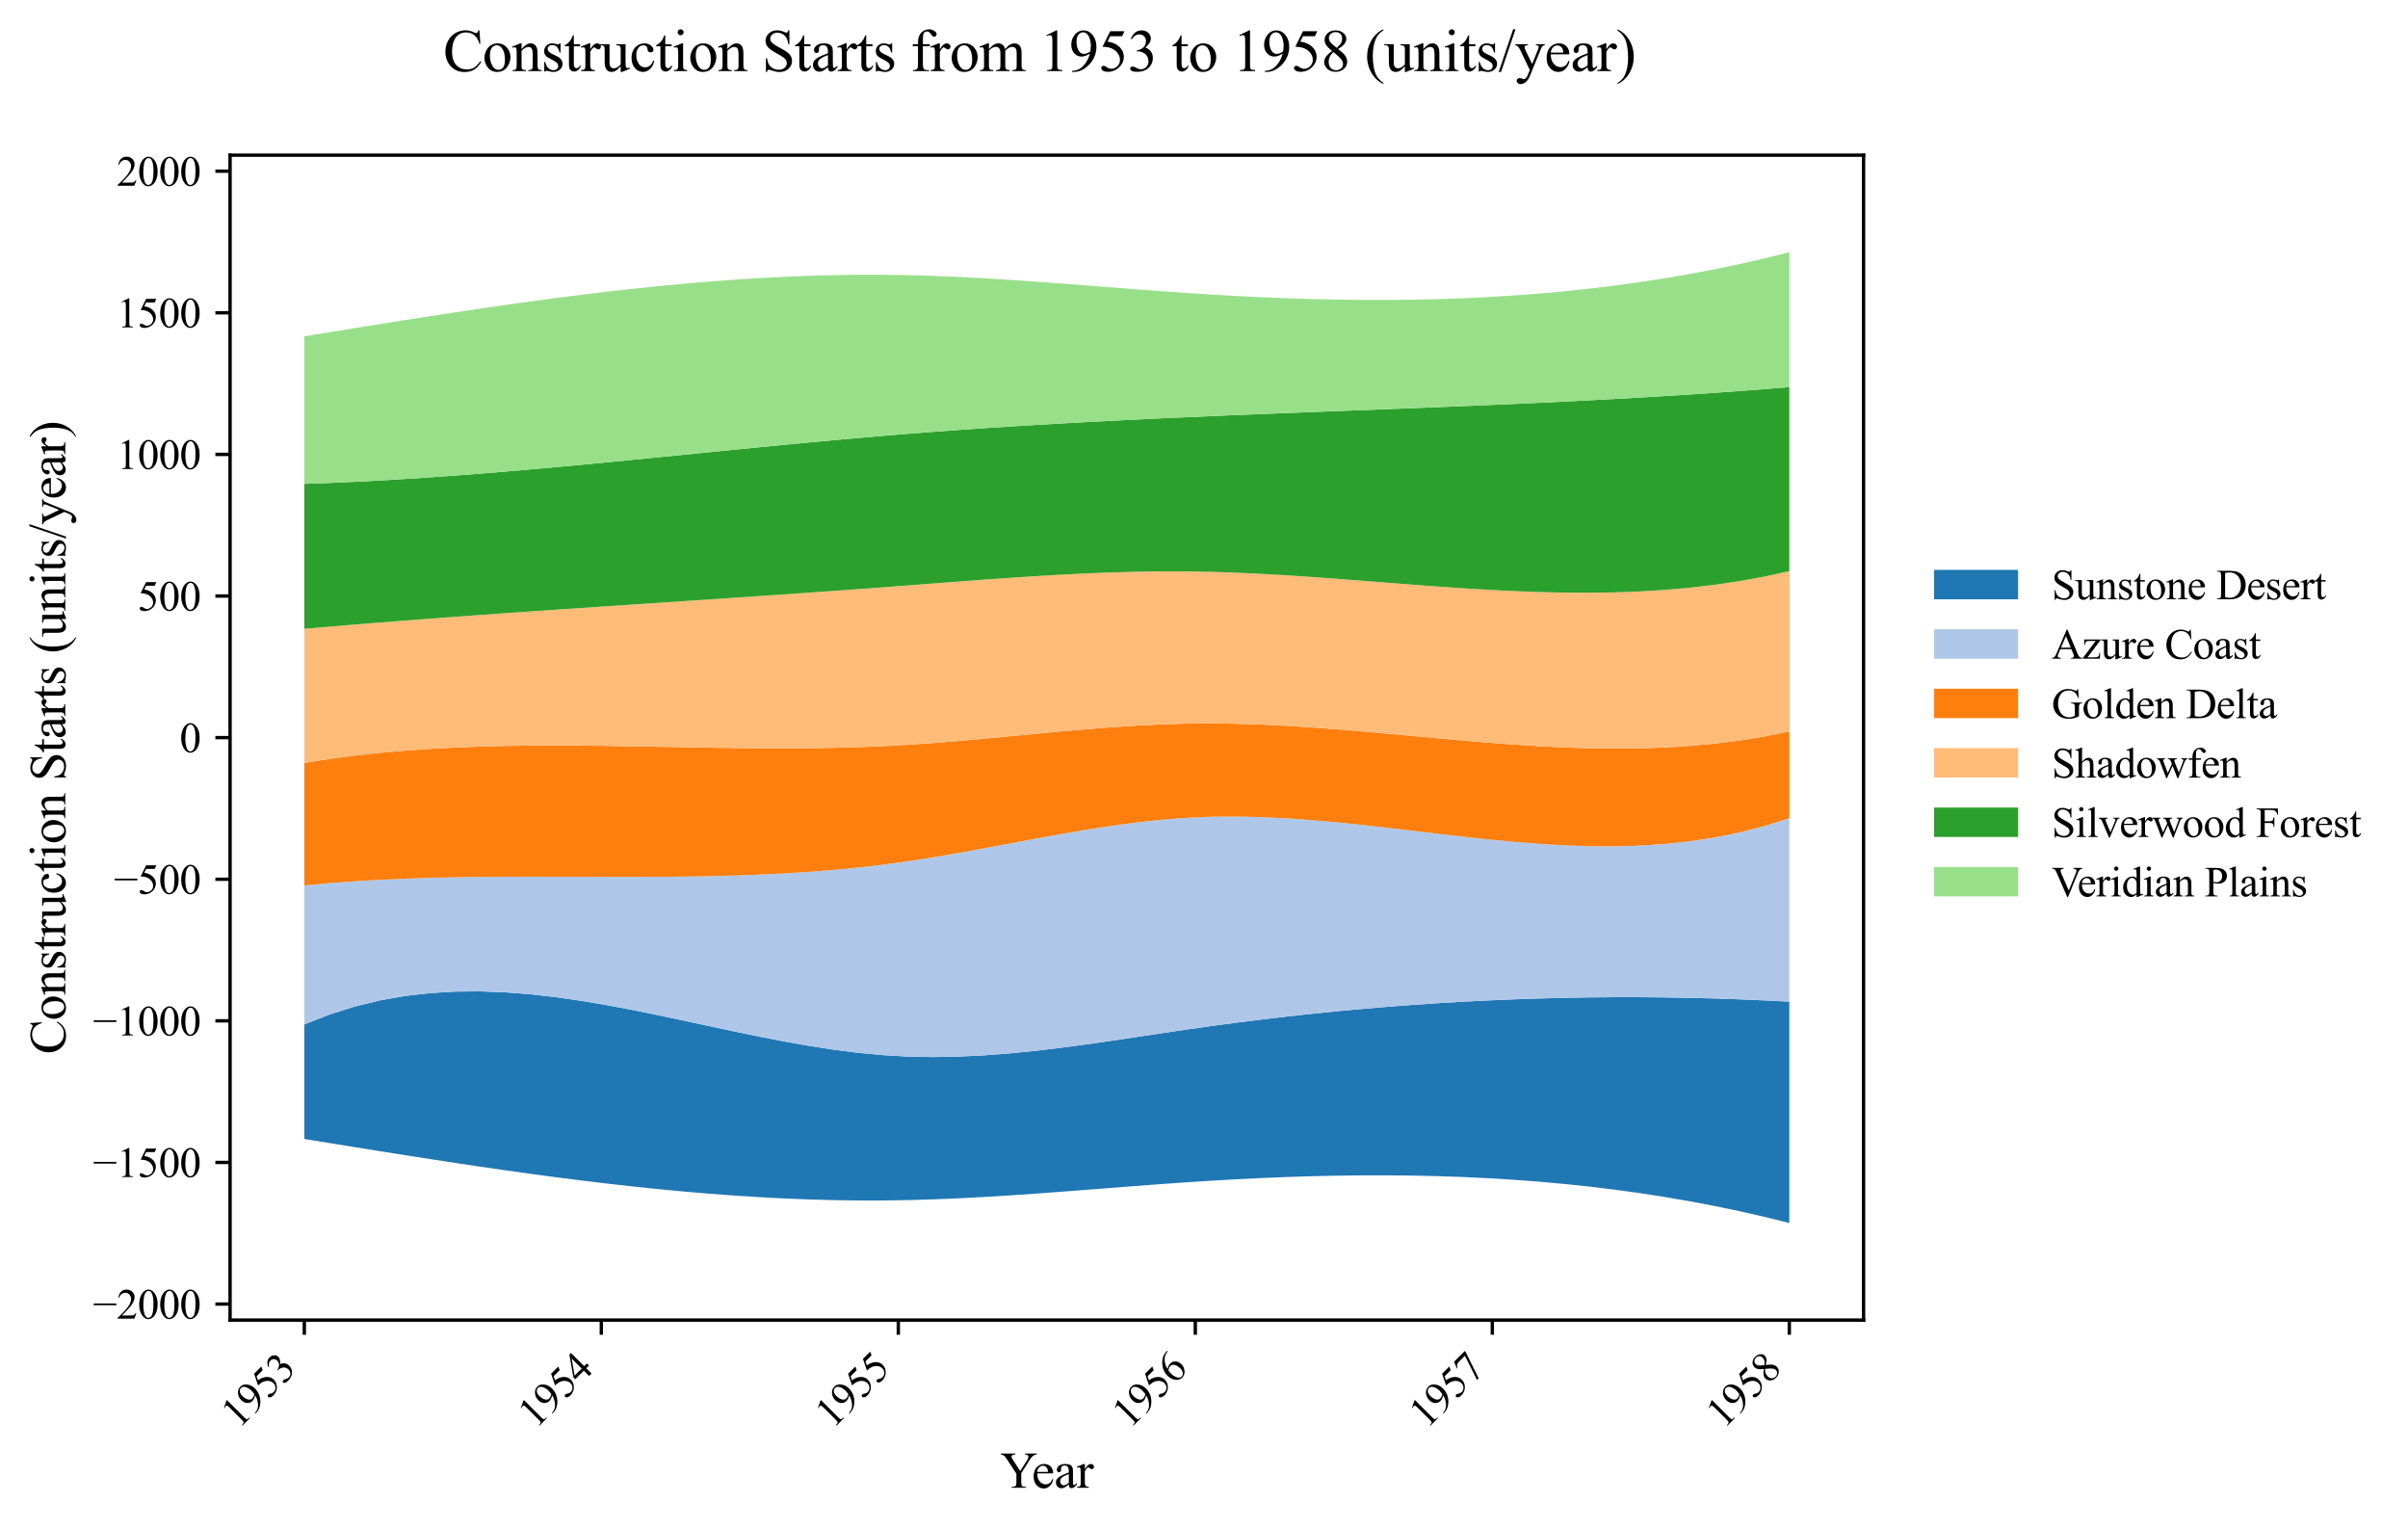 <?xml version="1.0" encoding="utf-8" standalone="no"?>
<!DOCTYPE svg PUBLIC "-//W3C//DTD SVG 1.1//EN"
  "http://www.w3.org/Graphics/SVG/1.1/DTD/svg11.dtd">
<svg xmlns:xlink="http://www.w3.org/1999/xlink" width="573.145pt" height="363.785pt" viewBox="0 0 573.145 363.785" xmlns="http://www.w3.org/2000/svg" version="1.1">
 <defs>
  <style type="text/css">*{stroke-linejoin: round; stroke-linecap: butt}</style>
 </defs>
 <g id="figure_1">
  <g id="patch_1">
   <path d="M 0 363.785 
L 573.145 363.785 
L 573.145 0 
L 0 0 
z
" style="fill: #ffffff"/>
  </g>
  <g id="axes_1">
   <g id="patch_2">
    <path d="M 54.761 314.121 
L 443.561 314.121 
L 443.561 36.921 
L 54.761 36.921 
z
" style="fill: #ffffff"/>
   </g>
   <g id="PolyCollection_1">
    <path d="M 72.434 243.762 
L 72.434 271.024 
L 78.424 271.996 
L 84.415 272.964 
L 90.406 273.925 
L 96.397 274.876 
L 102.387 275.811 
L 108.378 276.728 
L 114.369 277.622 
L 120.36 278.489 
L 126.35 279.326 
L 132.341 280.129 
L 138.332 280.893 
L 144.323 281.615 
L 150.313 282.291 
L 156.304 282.917 
L 162.295 283.489 
L 168.286 284.003 
L 174.276 284.455 
L 180.267 284.842 
L 186.258 285.16 
L 192.249 285.404 
L 198.24 285.571 
L 204.23 285.656 
L 210.221 285.657 
L 216.212 285.568 
L 222.203 285.394 
L 228.193 285.144 
L 234.184 284.829 
L 240.175 284.462 
L 246.166 284.053 
L 252.156 283.613 
L 258.147 283.154 
L 264.138 282.687 
L 270.129 282.224 
L 276.119 281.775 
L 282.11 281.352 
L 288.101 280.965 
L 294.092 280.623 
L 300.082 280.327 
L 306.073 280.082 
L 312.064 279.891 
L 318.055 279.757 
L 324.045 279.684 
L 330.036 279.674 
L 336.027 279.733 
L 342.018 279.862 
L 348.008 280.065 
L 353.999 280.347 
L 359.99 280.709 
L 365.981 281.156 
L 371.971 281.691 
L 377.962 282.317 
L 383.953 283.037 
L 389.944 283.856 
L 395.934 284.777 
L 401.925 285.802 
L 407.916 286.936 
L 413.907 288.181 
L 419.897 289.542 
L 425.888 291.021 
L 425.888 238.346 
L 425.888 238.346 
L 419.897 238.041 
L 413.907 237.787 
L 407.916 237.585 
L 401.925 237.434 
L 395.934 237.334 
L 389.944 237.286 
L 383.953 237.289 
L 377.962 237.342 
L 371.971 237.447 
L 365.981 237.602 
L 359.99 237.807 
L 353.999 238.063 
L 348.008 238.37 
L 342.018 238.726 
L 336.027 239.133 
L 330.036 239.59 
L 324.045 240.096 
L 318.055 240.652 
L 312.064 241.258 
L 306.073 241.914 
L 300.082 242.618 
L 294.092 243.373 
L 288.101 244.176 
L 282.11 245.028 
L 276.119 245.918 
L 270.129 246.822 
L 264.138 247.714 
L 258.147 248.57 
L 252.156 249.364 
L 246.166 250.071 
L 240.175 250.666 
L 234.184 251.124 
L 228.193 251.42 
L 222.203 251.528 
L 216.212 251.424 
L 210.221 251.084 
L 204.23 250.515 
L 198.24 249.749 
L 192.249 248.817 
L 186.258 247.75 
L 180.267 246.58 
L 174.276 245.339 
L 168.286 244.057 
L 162.295 242.767 
L 156.304 241.499 
L 150.313 240.286 
L 144.323 239.158 
L 138.332 238.147 
L 132.341 237.285 
L 126.35 236.603 
L 120.36 236.133 
L 114.369 235.906 
L 108.378 235.953 
L 102.387 236.306 
L 96.397 236.997 
L 90.406 238.056 
L 84.415 239.516 
L 78.424 241.407 
L 72.434 243.762 
z
" clip-path="url(#p5b58a377c2)" style="fill: #1f77b4"/>
   </g>
   <g id="PolyCollection_2">
    <path d="M 72.434 210.696 
L 72.434 243.762 
L 78.424 241.407 
L 84.415 239.516 
L 90.406 238.056 
L 96.397 236.997 
L 102.387 236.306 
L 108.378 235.953 
L 114.369 235.906 
L 120.36 236.133 
L 126.35 236.603 
L 132.341 237.285 
L 138.332 238.147 
L 144.323 239.158 
L 150.313 240.286 
L 156.304 241.499 
L 162.295 242.767 
L 168.286 244.057 
L 174.276 245.339 
L 180.267 246.58 
L 186.258 247.75 
L 192.249 248.817 
L 198.24 249.749 
L 204.23 250.515 
L 210.221 251.084 
L 216.212 251.424 
L 222.203 251.528 
L 228.193 251.42 
L 234.184 251.124 
L 240.175 250.666 
L 246.166 250.071 
L 252.156 249.364 
L 258.147 248.57 
L 264.138 247.714 
L 270.129 246.822 
L 276.119 245.918 
L 282.11 245.028 
L 288.101 244.176 
L 294.092 243.373 
L 300.082 242.618 
L 306.073 241.914 
L 312.064 241.258 
L 318.055 240.652 
L 324.045 240.096 
L 330.036 239.59 
L 336.027 239.133 
L 342.018 238.726 
L 348.008 238.37 
L 353.999 238.063 
L 359.99 237.807 
L 365.981 237.602 
L 371.971 237.447 
L 377.962 237.342 
L 383.953 237.289 
L 389.944 237.286 
L 395.934 237.334 
L 401.925 237.434 
L 407.916 237.585 
L 413.907 237.787 
L 419.897 238.041 
L 425.888 238.346 
L 425.888 194.696 
L 425.888 194.696 
L 419.897 196.578 
L 413.907 198.109 
L 407.916 199.314 
L 401.925 200.219 
L 395.934 200.85 
L 389.944 201.231 
L 383.953 201.388 
L 377.962 201.348 
L 371.971 201.135 
L 365.981 200.775 
L 359.99 200.294 
L 353.999 199.717 
L 348.008 199.069 
L 342.018 198.377 
L 336.027 197.666 
L 330.036 196.961 
L 324.045 196.288 
L 318.055 195.672 
L 312.064 195.14 
L 306.073 194.716 
L 300.082 194.426 
L 294.092 194.296 
L 288.101 194.351 
L 282.11 194.616 
L 276.119 195.093 
L 270.129 195.754 
L 264.138 196.567 
L 258.147 197.503 
L 252.156 198.531 
L 246.166 199.62 
L 240.175 200.74 
L 234.184 201.861 
L 228.193 202.951 
L 222.203 203.981 
L 216.212 204.92 
L 210.221 205.739 
L 204.23 206.431 
L 198.24 207.006 
L 192.249 207.475 
L 186.258 207.847 
L 180.267 208.135 
L 174.276 208.347 
L 168.286 208.495 
L 162.295 208.59 
L 156.304 208.641 
L 150.313 208.659 
L 144.323 208.655 
L 138.332 208.639 
L 132.341 208.622 
L 126.35 208.614 
L 120.36 208.626 
L 114.369 208.668 
L 108.378 208.751 
L 102.387 208.886 
L 96.397 209.082 
L 90.406 209.351 
L 84.415 209.702 
L 78.424 210.147 
L 72.434 210.696 
z
" clip-path="url(#p5b58a377c2)" style="fill: #aec7e8"/>
   </g>
   <g id="PolyCollection_3">
    <path d="M 72.434 181.518 
L 72.434 210.696 
L 78.424 210.147 
L 84.415 209.702 
L 90.406 209.351 
L 96.397 209.082 
L 102.387 208.886 
L 108.378 208.751 
L 114.369 208.668 
L 120.36 208.626 
L 126.35 208.614 
L 132.341 208.622 
L 138.332 208.639 
L 144.323 208.655 
L 150.313 208.659 
L 156.304 208.641 
L 162.295 208.59 
L 168.286 208.495 
L 174.276 208.347 
L 180.267 208.135 
L 186.258 207.847 
L 192.249 207.475 
L 198.24 207.006 
L 204.23 206.431 
L 210.221 205.739 
L 216.212 204.92 
L 222.203 203.981 
L 228.193 202.951 
L 234.184 201.861 
L 240.175 200.74 
L 246.166 199.62 
L 252.156 198.531 
L 258.147 197.503 
L 264.138 196.567 
L 270.129 195.754 
L 276.119 195.093 
L 282.11 194.616 
L 288.101 194.351 
L 294.092 194.296 
L 300.082 194.426 
L 306.073 194.716 
L 312.064 195.14 
L 318.055 195.672 
L 324.045 196.288 
L 330.036 196.961 
L 336.027 197.666 
L 342.018 198.377 
L 348.008 199.069 
L 353.999 199.717 
L 359.99 200.294 
L 365.981 200.775 
L 371.971 201.135 
L 377.962 201.348 
L 383.953 201.388 
L 389.944 201.231 
L 395.934 200.85 
L 401.925 200.219 
L 407.916 199.314 
L 413.907 198.109 
L 419.897 196.578 
L 425.888 194.696 
L 425.888 174.057 
L 425.888 174.057 
L 419.897 175.256 
L 413.907 176.221 
L 407.916 176.969 
L 401.925 177.517 
L 395.934 177.882 
L 389.944 178.079 
L 383.953 178.127 
L 377.962 178.042 
L 371.971 177.84 
L 365.981 177.538 
L 359.99 177.153 
L 353.999 176.701 
L 348.008 176.2 
L 342.018 175.666 
L 336.027 175.115 
L 330.036 174.565 
L 324.045 174.032 
L 318.055 173.533 
L 312.064 173.084 
L 306.073 172.703 
L 300.082 172.405 
L 294.092 172.209 
L 288.101 172.129 
L 282.11 172.184 
L 276.119 172.373 
L 270.129 172.677 
L 264.138 173.077 
L 258.147 173.55 
L 252.156 174.078 
L 246.166 174.638 
L 240.175 175.212 
L 234.184 175.777 
L 228.193 176.314 
L 222.203 176.803 
L 216.212 177.221 
L 210.221 177.551 
L 204.23 177.79 
L 198.24 177.947 
L 192.249 178.034 
L 186.258 178.062 
L 180.267 178.041 
L 174.276 177.981 
L 168.286 177.894 
L 162.295 177.791 
L 156.304 177.681 
L 150.313 177.576 
L 144.323 177.486 
L 138.332 177.423 
L 132.341 177.397 
L 126.35 177.418 
L 120.36 177.497 
L 114.369 177.645 
L 108.378 177.874 
L 102.387 178.192 
L 96.397 178.612 
L 90.406 179.144 
L 84.415 179.798 
L 78.424 180.586 
L 72.434 181.518 
z
" clip-path="url(#p5b58a377c2)" style="fill: #ff7f0e"/>
   </g>
   <g id="PolyCollection_4">
    <path d="M 72.434 149.624 
L 72.434 181.518 
L 78.424 180.586 
L 84.415 179.798 
L 90.406 179.144 
L 96.397 178.612 
L 102.387 178.192 
L 108.378 177.874 
L 114.369 177.645 
L 120.36 177.497 
L 126.35 177.418 
L 132.341 177.397 
L 138.332 177.423 
L 144.323 177.486 
L 150.313 177.576 
L 156.304 177.681 
L 162.295 177.791 
L 168.286 177.894 
L 174.276 177.981 
L 180.267 178.041 
L 186.258 178.062 
L 192.249 178.034 
L 198.24 177.947 
L 204.23 177.79 
L 210.221 177.551 
L 216.212 177.221 
L 222.203 176.803 
L 228.193 176.314 
L 234.184 175.777 
L 240.175 175.212 
L 246.166 174.638 
L 252.156 174.078 
L 258.147 173.55 
L 264.138 173.077 
L 270.129 172.677 
L 276.119 172.373 
L 282.11 172.184 
L 288.101 172.129 
L 294.092 172.209 
L 300.082 172.405 
L 306.073 172.703 
L 312.064 173.084 
L 318.055 173.533 
L 324.045 174.032 
L 330.036 174.565 
L 336.027 175.115 
L 342.018 175.666 
L 348.008 176.2 
L 353.999 176.701 
L 359.99 177.153 
L 365.981 177.538 
L 371.971 177.84 
L 377.962 178.042 
L 383.953 178.127 
L 389.944 178.079 
L 395.934 177.882 
L 401.925 177.517 
L 407.916 176.969 
L 413.907 176.221 
L 419.897 175.256 
L 425.888 174.057 
L 425.888 135.908 
L 425.888 135.908 
L 419.897 137.212 
L 413.907 138.298 
L 407.916 139.181 
L 401.925 139.875 
L 395.934 140.394 
L 389.944 140.753 
L 383.953 140.966 
L 377.962 141.047 
L 371.971 141.009 
L 365.981 140.868 
L 359.99 140.638 
L 353.999 140.332 
L 348.008 139.966 
L 342.018 139.552 
L 336.027 139.106 
L 330.036 138.642 
L 324.045 138.173 
L 318.055 137.714 
L 312.064 137.28 
L 306.073 136.884 
L 300.082 136.541 
L 294.092 136.264 
L 288.101 136.069 
L 282.11 135.968 
L 276.119 135.967 
L 270.129 136.055 
L 264.138 136.224 
L 258.147 136.464 
L 252.156 136.764 
L 246.166 137.115 
L 240.175 137.508 
L 234.184 137.931 
L 228.193 138.377 
L 222.203 138.834 
L 216.212 139.293 
L 210.221 139.745 
L 204.23 140.186 
L 198.24 140.617 
L 192.249 141.04 
L 186.258 141.455 
L 180.267 141.865 
L 174.276 142.269 
L 168.286 142.671 
L 162.295 143.07 
L 156.304 143.468 
L 150.313 143.866 
L 144.323 144.265 
L 138.332 144.668 
L 132.341 145.074 
L 126.35 145.485 
L 120.36 145.903 
L 114.369 146.328 
L 108.378 146.762 
L 102.387 147.207 
L 96.397 147.663 
L 90.406 148.131 
L 84.415 148.613 
L 78.424 149.11 
L 72.434 149.624 
z
" clip-path="url(#p5b58a377c2)" style="fill: #ffbb78"/>
   </g>
   <g id="PolyCollection_5">
    <path d="M 72.434 115.14 
L 72.434 149.624 
L 78.424 149.11 
L 84.415 148.613 
L 90.406 148.131 
L 96.397 147.663 
L 102.387 147.207 
L 108.378 146.762 
L 114.369 146.328 
L 120.36 145.903 
L 126.35 145.485 
L 132.341 145.074 
L 138.332 144.668 
L 144.323 144.265 
L 150.313 143.866 
L 156.304 143.468 
L 162.295 143.07 
L 168.286 142.671 
L 174.276 142.269 
L 180.267 141.865 
L 186.258 141.455 
L 192.249 141.04 
L 198.24 140.617 
L 204.23 140.186 
L 210.221 139.745 
L 216.212 139.293 
L 222.203 138.834 
L 228.193 138.377 
L 234.184 137.931 
L 240.175 137.508 
L 246.166 137.115 
L 252.156 136.764 
L 258.147 136.464 
L 264.138 136.224 
L 270.129 136.055 
L 276.119 135.967 
L 282.11 135.968 
L 288.101 136.069 
L 294.092 136.264 
L 300.082 136.541 
L 306.073 136.884 
L 312.064 137.28 
L 318.055 137.714 
L 324.045 138.173 
L 330.036 138.642 
L 336.027 139.106 
L 342.018 139.552 
L 348.008 139.966 
L 353.999 140.332 
L 359.99 140.638 
L 365.981 140.868 
L 371.971 141.009 
L 377.962 141.047 
L 383.953 140.966 
L 389.944 140.753 
L 395.934 140.394 
L 401.925 139.875 
L 407.916 139.181 
L 413.907 138.298 
L 419.897 137.212 
L 425.888 135.908 
L 425.888 92.108 
L 425.888 92.108 
L 419.897 92.593 
L 413.907 93.049 
L 407.916 93.478 
L 401.925 93.881 
L 395.934 94.26 
L 389.944 94.617 
L 383.953 94.954 
L 377.962 95.273 
L 371.971 95.574 
L 365.981 95.86 
L 359.99 96.134 
L 353.999 96.395 
L 348.008 96.647 
L 342.018 96.891 
L 336.027 97.129 
L 330.036 97.363 
L 324.045 97.593 
L 318.055 97.823 
L 312.064 98.054 
L 306.073 98.287 
L 300.082 98.525 
L 294.092 98.768 
L 288.101 99.02 
L 282.11 99.282 
L 276.119 99.554 
L 270.129 99.84 
L 264.138 100.139 
L 258.147 100.454 
L 252.156 100.786 
L 246.166 101.137 
L 240.175 101.507 
L 234.184 101.898 
L 228.193 102.312 
L 222.203 102.75 
L 216.212 103.213 
L 210.221 103.703 
L 204.23 104.218 
L 198.24 104.755 
L 192.249 105.311 
L 186.258 105.882 
L 180.267 106.465 
L 174.276 107.056 
L 168.286 107.653 
L 162.295 108.251 
L 156.304 108.847 
L 150.313 109.439 
L 144.323 110.022 
L 138.332 110.593 
L 132.341 111.15 
L 126.35 111.687 
L 120.36 112.203 
L 114.369 112.694 
L 108.378 113.156 
L 102.387 113.586 
L 96.397 113.981 
L 90.406 114.337 
L 84.415 114.651 
L 78.424 114.92 
L 72.434 115.14 
z
" clip-path="url(#p5b58a377c2)" style="fill: #2ca02c"/>
   </g>
   <g id="PolyCollection_6">
    <path d="M 72.434 80.019 
L 72.434 115.14 
L 78.424 114.92 
L 84.415 114.651 
L 90.406 114.337 
L 96.397 113.981 
L 102.387 113.586 
L 108.378 113.156 
L 114.369 112.694 
L 120.36 112.203 
L 126.35 111.687 
L 132.341 111.15 
L 138.332 110.593 
L 144.323 110.022 
L 150.313 109.439 
L 156.304 108.847 
L 162.295 108.251 
L 168.286 107.653 
L 174.276 107.056 
L 180.267 106.465 
L 186.258 105.882 
L 192.249 105.311 
L 198.24 104.755 
L 204.23 104.218 
L 210.221 103.703 
L 216.212 103.213 
L 222.203 102.75 
L 228.193 102.312 
L 234.184 101.898 
L 240.175 101.507 
L 246.166 101.137 
L 252.156 100.786 
L 258.147 100.454 
L 264.138 100.139 
L 270.129 99.84 
L 276.119 99.554 
L 282.11 99.282 
L 288.101 99.02 
L 294.092 98.768 
L 300.082 98.525 
L 306.073 98.287 
L 312.064 98.054 
L 318.055 97.823 
L 324.045 97.593 
L 330.036 97.363 
L 336.027 97.129 
L 342.018 96.891 
L 348.008 96.647 
L 353.999 96.395 
L 359.99 96.134 
L 365.981 95.86 
L 371.971 95.574 
L 377.962 95.273 
L 383.953 94.954 
L 389.944 94.617 
L 395.934 94.26 
L 401.925 93.881 
L 407.916 93.478 
L 413.907 93.049 
L 419.897 92.593 
L 425.888 92.108 
L 425.888 60.021 
L 425.888 60.021 
L 419.897 61.5 
L 413.907 62.861 
L 407.916 64.107 
L 401.925 65.24 
L 395.934 66.266 
L 389.944 67.186 
L 383.953 68.005 
L 377.962 68.726 
L 371.971 69.352 
L 365.981 69.887 
L 359.99 70.334 
L 353.999 70.696 
L 348.008 70.977 
L 342.018 71.181 
L 336.027 71.31 
L 330.036 71.368 
L 324.045 71.359 
L 318.055 71.286 
L 312.064 71.152 
L 306.073 70.96 
L 300.082 70.715 
L 294.092 70.42 
L 288.101 70.077 
L 282.11 69.691 
L 276.119 69.268 
L 270.129 68.819 
L 264.138 68.355 
L 258.147 67.888 
L 252.156 67.429 
L 246.166 66.99 
L 240.175 66.581 
L 234.184 66.213 
L 228.193 65.899 
L 222.203 65.649 
L 216.212 65.474 
L 210.221 65.386 
L 204.23 65.386 
L 198.24 65.472 
L 192.249 65.639 
L 186.258 65.883 
L 180.267 66.2 
L 174.276 66.587 
L 168.286 67.04 
L 162.295 67.554 
L 156.304 68.126 
L 150.313 68.752 
L 144.323 69.428 
L 138.332 70.15 
L 132.341 70.914 
L 126.35 71.716 
L 120.36 72.553 
L 114.369 73.421 
L 108.378 74.315 
L 102.387 75.231 
L 96.397 76.167 
L 90.406 77.117 
L 84.415 78.078 
L 78.424 79.047 
L 72.434 80.019 
z
" clip-path="url(#p5b58a377c2)" style="fill: #98df8a"/>
   </g>
   <g id="matplotlib.axis_1">
    <g id="xtick_1">
     <g id="line2d_1">
      <defs>
       <path id="mcd025e1135" d="M 0 0 
L 0 3.5 
" style="stroke: #000000; stroke-width: 0.8"/>
      </defs>
      <g>
       <use xlink:href="#mcd025e1135" x="72.434" y="314.121" style="stroke: #000000; stroke-width: 0.8"/>
      </g>
     </g>
     <g id="text_1">
      <!-- 1953 -->
      <g transform="translate(56.779 340.173) rotate(-45) scale(0.1 -0.1)">
       <defs>
        <path id="TimesNewRomanPSMT-31" d="M 750 3822 
L 1781 4325 
L 1884 4325 
L 1884 747 
Q 1884 391 1914 303 
Q 1944 216 2037 169 
Q 2131 122 2419 116 
L 2419 0 
L 825 0 
L 825 116 
Q 1125 122 1212 167 
Q 1300 213 1334 289 
Q 1369 366 1369 747 
L 1369 3034 
Q 1369 3497 1338 3628 
Q 1316 3728 1258 3775 
Q 1200 3822 1119 3822 
Q 1003 3822 797 3725 
L 750 3822 
z
" transform="scale(0.016)"/>
        <path id="TimesNewRomanPSMT-39" d="M 338 -88 
L 338 28 
Q 744 34 1094 217 
Q 1444 400 1770 856 
Q 2097 1313 2225 1859 
Q 1734 1544 1338 1544 
Q 891 1544 572 1889 
Q 253 2234 253 2806 
Q 253 3363 572 3797 
Q 956 4325 1575 4325 
Q 2097 4325 2469 3894 
Q 2925 3359 2925 2575 
Q 2925 1869 2578 1258 
Q 2231 647 1613 244 
Q 1109 -88 516 -88 
L 338 -88 
z
M 2275 2091 
Q 2331 2497 2331 2741 
Q 2331 3044 2228 3395 
Q 2125 3747 1936 3934 
Q 1747 4122 1506 4122 
Q 1228 4122 1018 3872 
Q 809 3622 809 3128 
Q 809 2469 1088 2097 
Q 1291 1828 1588 1828 
Q 1731 1828 1928 1897 
Q 2125 1966 2275 2091 
z
" transform="scale(0.016)"/>
        <path id="TimesNewRomanPSMT-35" d="M 2778 4238 
L 2534 3706 
L 1259 3706 
L 981 3138 
Q 1809 3016 2294 2522 
Q 2709 2097 2709 1522 
Q 2709 1188 2573 903 
Q 2438 619 2231 419 
Q 2025 219 1772 97 
Q 1413 -75 1034 -75 
Q 653 -75 479 54 
Q 306 184 306 341 
Q 306 428 378 495 
Q 450 563 559 563 
Q 641 563 702 538 
Q 763 513 909 409 
Q 1144 247 1384 247 
Q 1750 247 2026 523 
Q 2303 800 2303 1197 
Q 2303 1581 2056 1914 
Q 1809 2247 1375 2428 
Q 1034 2569 447 2591 
L 1259 4238 
L 2778 4238 
z
" transform="scale(0.016)"/>
        <path id="TimesNewRomanPSMT-33" d="M 325 3431 
Q 506 3859 782 4092 
Q 1059 4325 1472 4325 
Q 1981 4325 2253 3994 
Q 2459 3747 2459 3466 
Q 2459 3003 1878 2509 
Q 2269 2356 2469 2072 
Q 2669 1788 2669 1403 
Q 2669 853 2319 450 
Q 1863 -75 997 -75 
Q 569 -75 414 31 
Q 259 138 259 259 
Q 259 350 332 419 
Q 406 488 509 488 
Q 588 488 669 463 
Q 722 447 909 348 
Q 1097 250 1169 231 
Q 1284 197 1416 197 
Q 1734 197 1970 444 
Q 2206 691 2206 1028 
Q 2206 1275 2097 1509 
Q 2016 1684 1919 1775 
Q 1784 1900 1550 2001 
Q 1316 2103 1072 2103 
L 972 2103 
L 972 2197 
Q 1219 2228 1467 2375 
Q 1716 2522 1828 2728 
Q 1941 2934 1941 3181 
Q 1941 3503 1739 3701 
Q 1538 3900 1238 3900 
Q 753 3900 428 3381 
L 325 3431 
z
" transform="scale(0.016)"/>
       </defs>
       <use xlink:href="#TimesNewRomanPSMT-31"/>
       <use xlink:href="#TimesNewRomanPSMT-39" x="50"/>
       <use xlink:href="#TimesNewRomanPSMT-35" x="100"/>
       <use xlink:href="#TimesNewRomanPSMT-33" x="150"/>
      </g>
     </g>
    </g>
    <g id="xtick_2">
     <g id="line2d_2">
      <g>
       <use xlink:href="#mcd025e1135" x="143.125" y="314.121" style="stroke: #000000; stroke-width: 0.8"/>
      </g>
     </g>
     <g id="text_2">
      <!-- 1954 -->
      <g transform="translate(127.47 340.173) rotate(-45) scale(0.1 -0.1)">
       <defs>
        <path id="TimesNewRomanPSMT-34" d="M 2978 1563 
L 2978 1119 
L 2409 1119 
L 2409 0 
L 1894 0 
L 1894 1119 
L 100 1119 
L 100 1519 
L 2066 4325 
L 2409 4325 
L 2409 1563 
L 2978 1563 
z
M 1894 1563 
L 1894 3666 
L 406 1563 
L 1894 1563 
z
" transform="scale(0.016)"/>
       </defs>
       <use xlink:href="#TimesNewRomanPSMT-31"/>
       <use xlink:href="#TimesNewRomanPSMT-39" x="50"/>
       <use xlink:href="#TimesNewRomanPSMT-35" x="100"/>
       <use xlink:href="#TimesNewRomanPSMT-34" x="150"/>
      </g>
     </g>
    </g>
    <g id="xtick_3">
     <g id="line2d_3">
      <g>
       <use xlink:href="#mcd025e1135" x="213.815" y="314.121" style="stroke: #000000; stroke-width: 0.8"/>
      </g>
     </g>
     <g id="text_3">
      <!-- 1955 -->
      <g transform="translate(198.161 340.173) rotate(-45) scale(0.1 -0.1)">
       <use xlink:href="#TimesNewRomanPSMT-31"/>
       <use xlink:href="#TimesNewRomanPSMT-39" x="50"/>
       <use xlink:href="#TimesNewRomanPSMT-35" x="100"/>
       <use xlink:href="#TimesNewRomanPSMT-35" x="150"/>
      </g>
     </g>
    </g>
    <g id="xtick_4">
     <g id="line2d_4">
      <g>
       <use xlink:href="#mcd025e1135" x="284.506" y="314.121" style="stroke: #000000; stroke-width: 0.8"/>
      </g>
     </g>
     <g id="text_4">
      <!-- 1956 -->
      <g transform="translate(268.852 340.173) rotate(-45) scale(0.1 -0.1)">
       <defs>
        <path id="TimesNewRomanPSMT-36" d="M 2869 4325 
L 2869 4209 
Q 2456 4169 2195 4045 
Q 1934 3922 1679 3669 
Q 1425 3416 1258 3105 
Q 1091 2794 978 2366 
Q 1428 2675 1881 2675 
Q 2316 2675 2634 2325 
Q 2953 1975 2953 1425 
Q 2953 894 2631 456 
Q 2244 -75 1606 -75 
Q 1172 -75 869 213 
Q 275 772 275 1663 
Q 275 2231 503 2743 
Q 731 3256 1154 3653 
Q 1578 4050 1965 4187 
Q 2353 4325 2688 4325 
L 2869 4325 
z
M 925 2138 
Q 869 1716 869 1456 
Q 869 1156 980 804 
Q 1091 453 1309 247 
Q 1469 100 1697 100 
Q 1969 100 2183 356 
Q 2397 613 2397 1088 
Q 2397 1622 2184 2012 
Q 1972 2403 1581 2403 
Q 1463 2403 1327 2353 
Q 1191 2303 925 2138 
z
" transform="scale(0.016)"/>
       </defs>
       <use xlink:href="#TimesNewRomanPSMT-31"/>
       <use xlink:href="#TimesNewRomanPSMT-39" x="50"/>
       <use xlink:href="#TimesNewRomanPSMT-35" x="100"/>
       <use xlink:href="#TimesNewRomanPSMT-36" x="150"/>
      </g>
     </g>
    </g>
    <g id="xtick_5">
     <g id="line2d_5">
      <g>
       <use xlink:href="#mcd025e1135" x="355.197" y="314.121" style="stroke: #000000; stroke-width: 0.8"/>
      </g>
     </g>
     <g id="text_5">
      <!-- 1957 -->
      <g transform="translate(339.543 340.173) rotate(-45) scale(0.1 -0.1)">
       <defs>
        <path id="TimesNewRomanPSMT-37" d="M 644 4238 
L 2916 4238 
L 2916 4119 
L 1503 -88 
L 1153 -88 
L 2419 3728 
L 1253 3728 
Q 900 3728 750 3644 
Q 488 3500 328 3200 
L 238 3234 
L 644 4238 
z
" transform="scale(0.016)"/>
       </defs>
       <use xlink:href="#TimesNewRomanPSMT-31"/>
       <use xlink:href="#TimesNewRomanPSMT-39" x="50"/>
       <use xlink:href="#TimesNewRomanPSMT-35" x="100"/>
       <use xlink:href="#TimesNewRomanPSMT-37" x="150"/>
      </g>
     </g>
    </g>
    <g id="xtick_6">
     <g id="line2d_6">
      <g>
       <use xlink:href="#mcd025e1135" x="425.888" y="314.121" style="stroke: #000000; stroke-width: 0.8"/>
      </g>
     </g>
     <g id="text_6">
      <!-- 1958 -->
      <g transform="translate(410.234 340.173) rotate(-45) scale(0.1 -0.1)">
       <defs>
        <path id="TimesNewRomanPSMT-38" d="M 1228 2134 
Q 725 2547 579 2797 
Q 434 3047 434 3316 
Q 434 3728 753 4026 
Q 1072 4325 1600 4325 
Q 2113 4325 2425 4047 
Q 2738 3769 2738 3413 
Q 2738 3175 2569 2928 
Q 2400 2681 1866 2347 
Q 2416 1922 2594 1678 
Q 2831 1359 2831 1006 
Q 2831 559 2490 242 
Q 2150 -75 1597 -75 
Q 994 -75 656 303 
Q 388 606 388 966 
Q 388 1247 577 1523 
Q 766 1800 1228 2134 
z
M 1719 2469 
Q 2094 2806 2194 3001 
Q 2294 3197 2294 3444 
Q 2294 3772 2109 3958 
Q 1925 4144 1606 4144 
Q 1288 4144 1088 3959 
Q 888 3775 888 3528 
Q 888 3366 970 3203 
Q 1053 3041 1206 2894 
L 1719 2469 
z
M 1375 2016 
Q 1116 1797 991 1539 
Q 866 1281 866 981 
Q 866 578 1086 336 
Q 1306 94 1647 94 
Q 1984 94 2187 284 
Q 2391 475 2391 747 
Q 2391 972 2272 1150 
Q 2050 1481 1375 2016 
z
" transform="scale(0.016)"/>
       </defs>
       <use xlink:href="#TimesNewRomanPSMT-31"/>
       <use xlink:href="#TimesNewRomanPSMT-39" x="50"/>
       <use xlink:href="#TimesNewRomanPSMT-35" x="100"/>
       <use xlink:href="#TimesNewRomanPSMT-38" x="150"/>
      </g>
     </g>
    </g>
    <g id="text_7">
     <!-- Year -->
     <g transform="translate(238.103 354.018) scale(0.12 -0.12)">
      <defs>
       <path id="TimesNewRomanPSMT-59" d="M 3050 4238 
L 4528 4238 
L 4528 4122 
L 4447 4122 
Q 4366 4122 4209 4050 
Q 4053 3978 3925 3843 
Q 3797 3709 3609 3406 
L 2588 1797 
L 2588 734 
Q 2588 344 2675 247 
Q 2794 116 3050 116 
L 3188 116 
L 3188 0 
L 1388 0 
L 1388 116 
L 1538 116 
Q 1806 116 1919 278 
Q 1988 378 1988 734 
L 1988 1738 
L 825 3513 
Q 619 3825 545 3903 
Q 472 3981 241 4091 
Q 178 4122 59 4122 
L 59 4238 
L 1872 4238 
L 1872 4122 
L 1778 4122 
Q 1631 4122 1507 4053 
Q 1384 3984 1384 3847 
Q 1384 3734 1575 3441 
L 2459 2075 
L 3291 3381 
Q 3478 3675 3478 3819 
Q 3478 3906 3433 3975 
Q 3388 4044 3303 4083 
Q 3219 4122 3050 4122 
L 3050 4238 
z
" transform="scale(0.016)"/>
       <path id="TimesNewRomanPSMT-65" d="M 681 1784 
Q 678 1147 991 784 
Q 1303 422 1725 422 
Q 2006 422 2214 576 
Q 2422 731 2563 1106 
L 2659 1044 
Q 2594 616 2278 264 
Q 1963 -88 1488 -88 
Q 972 -88 605 314 
Q 238 716 238 1394 
Q 238 2128 614 2539 
Q 991 2950 1559 2950 
Q 2041 2950 2350 2633 
Q 2659 2316 2659 1784 
L 681 1784 
z
M 681 1966 
L 2006 1966 
Q 1991 2241 1941 2353 
Q 1863 2528 1708 2628 
Q 1553 2728 1384 2728 
Q 1125 2728 920 2526 
Q 716 2325 681 1966 
z
" transform="scale(0.016)"/>
       <path id="TimesNewRomanPSMT-61" d="M 1822 413 
Q 1381 72 1269 19 
Q 1100 -59 909 -59 
Q 613 -59 420 144 
Q 228 347 228 678 
Q 228 888 322 1041 
Q 450 1253 767 1440 
Q 1084 1628 1822 1897 
L 1822 2009 
Q 1822 2438 1686 2597 
Q 1550 2756 1291 2756 
Q 1094 2756 978 2650 
Q 859 2544 859 2406 
L 866 2225 
Q 866 2081 792 2003 
Q 719 1925 600 1925 
Q 484 1925 411 2006 
Q 338 2088 338 2228 
Q 338 2497 613 2722 
Q 888 2947 1384 2947 
Q 1766 2947 2009 2819 
Q 2194 2722 2281 2516 
Q 2338 2381 2338 1966 
L 2338 994 
Q 2338 584 2353 492 
Q 2369 400 2405 369 
Q 2441 338 2488 338 
Q 2538 338 2575 359 
Q 2641 400 2828 588 
L 2828 413 
Q 2478 -56 2159 -56 
Q 2006 -56 1915 50 
Q 1825 156 1822 413 
z
M 1822 616 
L 1822 1706 
Q 1350 1519 1213 1441 
Q 966 1303 859 1153 
Q 753 1003 753 825 
Q 753 600 887 451 
Q 1022 303 1197 303 
Q 1434 303 1822 616 
z
" transform="scale(0.016)"/>
       <path id="TimesNewRomanPSMT-72" d="M 1038 2947 
L 1038 2303 
Q 1397 2947 1775 2947 
Q 1947 2947 2059 2842 
Q 2172 2738 2172 2600 
Q 2172 2478 2090 2393 
Q 2009 2309 1897 2309 
Q 1788 2309 1652 2417 
Q 1516 2525 1450 2525 
Q 1394 2525 1328 2463 
Q 1188 2334 1038 2041 
L 1038 669 
Q 1038 431 1097 309 
Q 1138 225 1241 169 
Q 1344 113 1538 113 
L 1538 0 
L 72 0 
L 72 113 
Q 291 113 397 181 
Q 475 231 506 341 
Q 522 394 522 644 
L 522 1753 
Q 522 2253 501 2348 
Q 481 2444 426 2487 
Q 372 2531 291 2531 
Q 194 2531 72 2484 
L 41 2597 
L 906 2947 
L 1038 2947 
z
" transform="scale(0.016)"/>
      </defs>
      <use xlink:href="#TimesNewRomanPSMT-59"/>
      <use xlink:href="#TimesNewRomanPSMT-65" x="62.217"/>
      <use xlink:href="#TimesNewRomanPSMT-61" x="106.602"/>
      <use xlink:href="#TimesNewRomanPSMT-72" x="150.986"/>
     </g>
    </g>
   </g>
   <g id="matplotlib.axis_2">
    <g id="ytick_1">
     <g id="line2d_7">
      <defs>
       <path id="m1cdf048d83" d="M 0 0 
L -3.5 0 
" style="stroke: #000000; stroke-width: 0.8"/>
      </defs>
      <g>
       <use xlink:href="#m1cdf048d83" x="54.761" y="310.308" style="stroke: #000000; stroke-width: 0.8"/>
      </g>
     </g>
     <g id="text_8">
      <!-- −2000 -->
      <g transform="translate(22.122 313.78) scale(0.1 -0.1)">
       <defs>
        <path id="TimesNewRomanPSMT-2212" d="M 3484 2000 
L 116 2000 
L 116 2256 
L 3484 2256 
L 3484 2000 
z
" transform="scale(0.016)"/>
        <path id="TimesNewRomanPSMT-32" d="M 2934 816 
L 2638 0 
L 138 0 
L 138 116 
Q 1241 1122 1691 1759 
Q 2141 2397 2141 2925 
Q 2141 3328 1894 3587 
Q 1647 3847 1303 3847 
Q 991 3847 742 3664 
Q 494 3481 375 3128 
L 259 3128 
Q 338 3706 661 4015 
Q 984 4325 1469 4325 
Q 1984 4325 2329 3994 
Q 2675 3663 2675 3213 
Q 2675 2891 2525 2569 
Q 2294 2063 1775 1497 
Q 997 647 803 472 
L 1909 472 
Q 2247 472 2383 497 
Q 2519 522 2628 598 
Q 2738 675 2819 816 
L 2934 816 
z
" transform="scale(0.016)"/>
        <path id="TimesNewRomanPSMT-30" d="M 231 2094 
Q 231 2819 450 3342 
Q 669 3866 1031 4122 
Q 1313 4325 1613 4325 
Q 2100 4325 2488 3828 
Q 2972 3213 2972 2159 
Q 2972 1422 2759 906 
Q 2547 391 2217 158 
Q 1888 -75 1581 -75 
Q 975 -75 572 641 
Q 231 1244 231 2094 
z
M 844 2016 
Q 844 1141 1059 588 
Q 1238 122 1591 122 
Q 1759 122 1940 273 
Q 2122 425 2216 781 
Q 2359 1319 2359 2297 
Q 2359 3022 2209 3506 
Q 2097 3866 1919 4016 
Q 1791 4119 1609 4119 
Q 1397 4119 1231 3928 
Q 1006 3669 925 3112 
Q 844 2556 844 2016 
z
" transform="scale(0.016)"/>
       </defs>
       <use xlink:href="#TimesNewRomanPSMT-2212"/>
       <use xlink:href="#TimesNewRomanPSMT-32" x="56.396"/>
       <use xlink:href="#TimesNewRomanPSMT-30" x="106.396"/>
       <use xlink:href="#TimesNewRomanPSMT-30" x="156.396"/>
       <use xlink:href="#TimesNewRomanPSMT-30" x="206.396"/>
      </g>
     </g>
    </g>
    <g id="ytick_2">
     <g id="line2d_8">
      <g>
       <use xlink:href="#m1cdf048d83" x="54.761" y="276.611" style="stroke: #000000; stroke-width: 0.8"/>
      </g>
     </g>
     <g id="text_9">
      <!-- −1500 -->
      <g transform="translate(22.122 280.083) scale(0.1 -0.1)">
       <use xlink:href="#TimesNewRomanPSMT-2212"/>
       <use xlink:href="#TimesNewRomanPSMT-31" x="56.396"/>
       <use xlink:href="#TimesNewRomanPSMT-35" x="106.396"/>
       <use xlink:href="#TimesNewRomanPSMT-30" x="156.396"/>
       <use xlink:href="#TimesNewRomanPSMT-30" x="206.396"/>
      </g>
     </g>
    </g>
    <g id="ytick_3">
     <g id="line2d_9">
      <g>
       <use xlink:href="#m1cdf048d83" x="54.761" y="242.915" style="stroke: #000000; stroke-width: 0.8"/>
      </g>
     </g>
     <g id="text_10">
      <!-- −1000 -->
      <g transform="translate(22.122 246.386) scale(0.1 -0.1)">
       <use xlink:href="#TimesNewRomanPSMT-2212"/>
       <use xlink:href="#TimesNewRomanPSMT-31" x="56.396"/>
       <use xlink:href="#TimesNewRomanPSMT-30" x="106.396"/>
       <use xlink:href="#TimesNewRomanPSMT-30" x="156.396"/>
       <use xlink:href="#TimesNewRomanPSMT-30" x="206.396"/>
      </g>
     </g>
    </g>
    <g id="ytick_4">
     <g id="line2d_10">
      <g>
       <use xlink:href="#m1cdf048d83" x="54.761" y="209.218" style="stroke: #000000; stroke-width: 0.8"/>
      </g>
     </g>
     <g id="text_11">
      <!-- −500 -->
      <g transform="translate(27.122 212.69) scale(0.1 -0.1)">
       <use xlink:href="#TimesNewRomanPSMT-2212"/>
       <use xlink:href="#TimesNewRomanPSMT-35" x="56.396"/>
       <use xlink:href="#TimesNewRomanPSMT-30" x="106.396"/>
       <use xlink:href="#TimesNewRomanPSMT-30" x="156.396"/>
      </g>
     </g>
    </g>
    <g id="ytick_5">
     <g id="line2d_11">
      <g>
       <use xlink:href="#m1cdf048d83" x="54.761" y="175.521" style="stroke: #000000; stroke-width: 0.8"/>
      </g>
     </g>
     <g id="text_12">
      <!-- 0 -->
      <g transform="translate(42.761 178.993) scale(0.1 -0.1)">
       <use xlink:href="#TimesNewRomanPSMT-30"/>
      </g>
     </g>
    </g>
    <g id="ytick_6">
     <g id="line2d_12">
      <g>
       <use xlink:href="#m1cdf048d83" x="54.761" y="141.825" style="stroke: #000000; stroke-width: 0.8"/>
      </g>
     </g>
     <g id="text_13">
      <!-- 500 -->
      <g transform="translate(32.761 145.296) scale(0.1 -0.1)">
       <use xlink:href="#TimesNewRomanPSMT-35"/>
       <use xlink:href="#TimesNewRomanPSMT-30" x="50"/>
       <use xlink:href="#TimesNewRomanPSMT-30" x="100"/>
      </g>
     </g>
    </g>
    <g id="ytick_7">
     <g id="line2d_13">
      <g>
       <use xlink:href="#m1cdf048d83" x="54.761" y="108.128" style="stroke: #000000; stroke-width: 0.8"/>
      </g>
     </g>
     <g id="text_14">
      <!-- 1000 -->
      <g transform="translate(27.761 111.6) scale(0.1 -0.1)">
       <use xlink:href="#TimesNewRomanPSMT-31"/>
       <use xlink:href="#TimesNewRomanPSMT-30" x="50"/>
       <use xlink:href="#TimesNewRomanPSMT-30" x="100"/>
       <use xlink:href="#TimesNewRomanPSMT-30" x="150"/>
      </g>
     </g>
    </g>
    <g id="ytick_8">
     <g id="line2d_14">
      <g>
       <use xlink:href="#m1cdf048d83" x="54.761" y="74.431" style="stroke: #000000; stroke-width: 0.8"/>
      </g>
     </g>
     <g id="text_15">
      <!-- 1500 -->
      <g transform="translate(27.761 77.903) scale(0.1 -0.1)">
       <use xlink:href="#TimesNewRomanPSMT-31"/>
       <use xlink:href="#TimesNewRomanPSMT-35" x="50"/>
       <use xlink:href="#TimesNewRomanPSMT-30" x="100"/>
       <use xlink:href="#TimesNewRomanPSMT-30" x="150"/>
      </g>
     </g>
    </g>
    <g id="ytick_9">
     <g id="line2d_15">
      <g>
       <use xlink:href="#m1cdf048d83" x="54.761" y="40.735" style="stroke: #000000; stroke-width: 0.8"/>
      </g>
     </g>
     <g id="text_16">
      <!-- 2000 -->
      <g transform="translate(27.761 44.207) scale(0.1 -0.1)">
       <use xlink:href="#TimesNewRomanPSMT-32"/>
       <use xlink:href="#TimesNewRomanPSMT-30" x="50"/>
       <use xlink:href="#TimesNewRomanPSMT-30" x="100"/>
       <use xlink:href="#TimesNewRomanPSMT-30" x="150"/>
      </g>
     </g>
    </g>
    <g id="text_17">
     <!-- Construction Starts (units/year) -->
     <g transform="translate(15.533 250.844) rotate(-90) scale(0.12 -0.12)">
      <defs>
       <path id="TimesNewRomanPSMT-43" d="M 3853 4334 
L 3950 2894 
L 3853 2894 
Q 3659 3541 3300 3825 
Q 2941 4109 2438 4109 
Q 2016 4109 1675 3895 
Q 1334 3681 1139 3212 
Q 944 2744 944 2047 
Q 944 1472 1128 1050 
Q 1313 628 1683 403 
Q 2053 178 2528 178 
Q 2941 178 3256 354 
Q 3572 531 3950 1056 
L 4047 994 
Q 3728 428 3303 165 
Q 2878 -97 2294 -97 
Q 1241 -97 663 684 
Q 231 1266 231 2053 
Q 231 2688 515 3219 
Q 800 3750 1298 4042 
Q 1797 4334 2388 4334 
Q 2847 4334 3294 4109 
Q 3425 4041 3481 4041 
Q 3566 4041 3628 4100 
Q 3709 4184 3744 4334 
L 3853 4334 
z
" transform="scale(0.016)"/>
       <path id="TimesNewRomanPSMT-6f" d="M 1600 2947 
Q 2250 2947 2644 2453 
Q 2978 2031 2978 1484 
Q 2978 1100 2793 706 
Q 2609 313 2286 112 
Q 1963 -88 1566 -88 
Q 919 -88 538 428 
Q 216 863 216 1403 
Q 216 1797 411 2186 
Q 606 2575 925 2761 
Q 1244 2947 1600 2947 
z
M 1503 2744 
Q 1338 2744 1170 2645 
Q 1003 2547 900 2300 
Q 797 2053 797 1666 
Q 797 1041 1045 587 
Q 1294 134 1700 134 
Q 2003 134 2200 384 
Q 2397 634 2397 1244 
Q 2397 2006 2069 2444 
Q 1847 2744 1503 2744 
z
" transform="scale(0.016)"/>
       <path id="TimesNewRomanPSMT-6e" d="M 1034 2341 
Q 1538 2947 1994 2947 
Q 2228 2947 2397 2830 
Q 2566 2713 2666 2444 
Q 2734 2256 2734 1869 
L 2734 647 
Q 2734 375 2778 278 
Q 2813 200 2889 156 
Q 2966 113 3172 113 
L 3172 0 
L 1756 0 
L 1756 113 
L 1816 113 
Q 2016 113 2095 173 
Q 2175 234 2206 353 
Q 2219 400 2219 647 
L 2219 1819 
Q 2219 2209 2117 2386 
Q 2016 2563 1775 2563 
Q 1403 2563 1034 2156 
L 1034 647 
Q 1034 356 1069 288 
Q 1113 197 1189 155 
Q 1266 113 1500 113 
L 1500 0 
L 84 0 
L 84 113 
L 147 113 
Q 366 113 442 223 
Q 519 334 519 647 
L 519 1709 
Q 519 2225 495 2337 
Q 472 2450 423 2490 
Q 375 2531 294 2531 
Q 206 2531 84 2484 
L 38 2597 
L 900 2947 
L 1034 2947 
L 1034 2341 
z
" transform="scale(0.016)"/>
       <path id="TimesNewRomanPSMT-73" d="M 2050 2947 
L 2050 1972 
L 1947 1972 
Q 1828 2431 1642 2597 
Q 1456 2763 1169 2763 
Q 950 2763 815 2647 
Q 681 2531 681 2391 
Q 681 2216 781 2091 
Q 878 1963 1175 1819 
L 1631 1597 
Q 2266 1288 2266 781 
Q 2266 391 1970 151 
Q 1675 -88 1309 -88 
Q 1047 -88 709 6 
Q 606 38 541 38 
Q 469 38 428 -44 
L 325 -44 
L 325 978 
L 428 978 
Q 516 541 762 319 
Q 1009 97 1316 97 
Q 1531 97 1667 223 
Q 1803 350 1803 528 
Q 1803 744 1651 891 
Q 1500 1038 1047 1263 
Q 594 1488 453 1669 
Q 313 1847 313 2119 
Q 313 2472 555 2709 
Q 797 2947 1181 2947 
Q 1350 2947 1591 2875 
Q 1750 2828 1803 2828 
Q 1853 2828 1881 2850 
Q 1909 2872 1947 2947 
L 2050 2947 
z
" transform="scale(0.016)"/>
       <path id="TimesNewRomanPSMT-74" d="M 1031 3803 
L 1031 2863 
L 1700 2863 
L 1700 2644 
L 1031 2644 
L 1031 788 
Q 1031 509 1111 412 
Q 1191 316 1316 316 
Q 1419 316 1516 380 
Q 1613 444 1666 569 
L 1788 569 
Q 1678 263 1478 108 
Q 1278 -47 1066 -47 
Q 922 -47 784 33 
Q 647 113 581 261 
Q 516 409 516 719 
L 516 2644 
L 63 2644 
L 63 2747 
Q 234 2816 414 2980 
Q 594 3144 734 3369 
Q 806 3488 934 3803 
L 1031 3803 
z
" transform="scale(0.016)"/>
       <path id="TimesNewRomanPSMT-75" d="M 2709 2863 
L 2709 1128 
Q 2709 631 2732 520 
Q 2756 409 2807 365 
Q 2859 322 2928 322 
Q 3025 322 3147 375 
L 3191 266 
L 2334 -88 
L 2194 -88 
L 2194 519 
Q 1825 119 1631 15 
Q 1438 -88 1222 -88 
Q 981 -88 804 51 
Q 628 191 559 409 
Q 491 628 491 1028 
L 491 2306 
Q 491 2509 447 2587 
Q 403 2666 317 2708 
Q 231 2750 6 2747 
L 6 2863 
L 1009 2863 
L 1009 947 
Q 1009 547 1148 422 
Q 1288 297 1484 297 
Q 1619 297 1789 381 
Q 1959 466 2194 703 
L 2194 2325 
Q 2194 2569 2105 2655 
Q 2016 2741 1734 2747 
L 1734 2863 
L 2709 2863 
z
" transform="scale(0.016)"/>
       <path id="TimesNewRomanPSMT-63" d="M 2631 1088 
Q 2516 522 2178 217 
Q 1841 -88 1431 -88 
Q 944 -88 581 321 
Q 219 731 219 1428 
Q 219 2103 620 2525 
Q 1022 2947 1584 2947 
Q 2006 2947 2278 2723 
Q 2550 2500 2550 2259 
Q 2550 2141 2473 2067 
Q 2397 1994 2259 1994 
Q 2075 1994 1981 2113 
Q 1928 2178 1911 2362 
Q 1894 2547 1784 2644 
Q 1675 2738 1481 2738 
Q 1169 2738 978 2506 
Q 725 2200 725 1697 
Q 725 1184 976 792 
Q 1228 400 1656 400 
Q 1963 400 2206 609 
Q 2378 753 2541 1131 
L 2631 1088 
z
" transform="scale(0.016)"/>
       <path id="TimesNewRomanPSMT-69" d="M 928 4444 
Q 1059 4444 1151 4351 
Q 1244 4259 1244 4128 
Q 1244 3997 1151 3903 
Q 1059 3809 928 3809 
Q 797 3809 703 3903 
Q 609 3997 609 4128 
Q 609 4259 701 4351 
Q 794 4444 928 4444 
z
M 1188 2947 
L 1188 647 
Q 1188 378 1227 289 
Q 1266 200 1342 156 
Q 1419 113 1622 113 
L 1622 0 
L 231 0 
L 231 113 
Q 441 113 512 153 
Q 584 194 626 287 
Q 669 381 669 647 
L 669 1750 
Q 669 2216 641 2353 
Q 619 2453 572 2492 
Q 525 2531 444 2531 
Q 356 2531 231 2484 
L 188 2597 
L 1050 2947 
L 1188 2947 
z
" transform="scale(0.016)"/>
       <path id="TimesNewRomanPSMT-20" transform="scale(0.016)"/>
       <path id="TimesNewRomanPSMT-53" d="M 2934 4334 
L 2934 2869 
L 2819 2869 
Q 2763 3291 2617 3541 
Q 2472 3791 2203 3937 
Q 1934 4084 1647 4084 
Q 1322 4084 1109 3886 
Q 897 3688 897 3434 
Q 897 3241 1031 3081 
Q 1225 2847 1953 2456 
Q 2547 2138 2764 1967 
Q 2981 1797 3098 1565 
Q 3216 1334 3216 1081 
Q 3216 600 2842 251 
Q 2469 -97 1881 -97 
Q 1697 -97 1534 -69 
Q 1438 -53 1133 45 
Q 828 144 747 144 
Q 669 144 623 97 
Q 578 50 556 -97 
L 441 -97 
L 441 1356 
L 556 1356 
Q 638 900 775 673 
Q 913 447 1195 297 
Q 1478 147 1816 147 
Q 2206 147 2432 353 
Q 2659 559 2659 841 
Q 2659 997 2573 1156 
Q 2488 1316 2306 1453 
Q 2184 1547 1640 1851 
Q 1097 2156 867 2337 
Q 638 2519 519 2737 
Q 400 2956 400 3219 
Q 400 3675 750 4004 
Q 1100 4334 1641 4334 
Q 1978 4334 2356 4169 
Q 2531 4091 2603 4091 
Q 2684 4091 2736 4139 
Q 2788 4188 2819 4334 
L 2934 4334 
z
" transform="scale(0.016)"/>
       <path id="TimesNewRomanPSMT-28" d="M 1988 -1253 
L 1988 -1369 
Q 1516 -1131 1200 -813 
Q 750 -359 506 256 
Q 263 872 263 1534 
Q 263 2503 741 3301 
Q 1219 4100 1988 4444 
L 1988 4313 
Q 1603 4100 1356 3731 
Q 1109 3363 987 2797 
Q 866 2231 866 1616 
Q 866 947 969 400 
Q 1050 -31 1165 -292 
Q 1281 -553 1476 -793 
Q 1672 -1034 1988 -1253 
z
" transform="scale(0.016)"/>
       <path id="TimesNewRomanPSMT-2f" d="M 1794 4444 
L 259 -88 
L 9 -88 
L 1544 4444 
L 1794 4444 
z
" transform="scale(0.016)"/>
       <path id="TimesNewRomanPSMT-79" d="M 38 2863 
L 1372 2863 
L 1372 2747 
L 1306 2747 
Q 1166 2747 1095 2686 
Q 1025 2625 1025 2534 
Q 1025 2413 1128 2197 
L 1825 753 
L 2466 2334 
Q 2519 2463 2519 2588 
Q 2519 2644 2497 2672 
Q 2472 2706 2419 2726 
Q 2366 2747 2231 2747 
L 2231 2863 
L 3163 2863 
L 3163 2747 
Q 3047 2734 2984 2696 
Q 2922 2659 2847 2556 
Q 2819 2513 2741 2316 
L 1575 -541 
Q 1406 -956 1132 -1168 
Q 859 -1381 606 -1381 
Q 422 -1381 303 -1275 
Q 184 -1169 184 -1031 
Q 184 -900 270 -820 
Q 356 -741 506 -741 
Q 609 -741 788 -809 
Q 913 -856 944 -856 
Q 1038 -856 1148 -759 
Q 1259 -663 1372 -384 
L 1575 113 
L 547 2272 
Q 500 2369 397 2513 
Q 319 2622 269 2659 
Q 197 2709 38 2747 
L 38 2863 
z
" transform="scale(0.016)"/>
       <path id="TimesNewRomanPSMT-29" d="M 144 4313 
L 144 4444 
Q 619 4209 934 3891 
Q 1381 3434 1625 2820 
Q 1869 2206 1869 1541 
Q 1869 572 1392 -226 
Q 916 -1025 144 -1369 
L 144 -1253 
Q 528 -1038 776 -670 
Q 1025 -303 1145 264 
Q 1266 831 1266 1447 
Q 1266 2113 1163 2663 
Q 1084 3094 967 3353 
Q 850 3613 656 3853 
Q 463 4094 144 4313 
z
" transform="scale(0.016)"/>
      </defs>
      <use xlink:href="#TimesNewRomanPSMT-43"/>
      <use xlink:href="#TimesNewRomanPSMT-6f" x="66.699"/>
      <use xlink:href="#TimesNewRomanPSMT-6e" x="116.699"/>
      <use xlink:href="#TimesNewRomanPSMT-73" x="166.699"/>
      <use xlink:href="#TimesNewRomanPSMT-74" x="205.615"/>
      <use xlink:href="#TimesNewRomanPSMT-72" x="233.398"/>
      <use xlink:href="#TimesNewRomanPSMT-75" x="266.699"/>
      <use xlink:href="#TimesNewRomanPSMT-63" x="316.699"/>
      <use xlink:href="#TimesNewRomanPSMT-74" x="361.084"/>
      <use xlink:href="#TimesNewRomanPSMT-69" x="388.867"/>
      <use xlink:href="#TimesNewRomanPSMT-6f" x="416.65"/>
      <use xlink:href="#TimesNewRomanPSMT-6e" x="466.65"/>
      <use xlink:href="#TimesNewRomanPSMT-20" x="516.65"/>
      <use xlink:href="#TimesNewRomanPSMT-53" x="541.65"/>
      <use xlink:href="#TimesNewRomanPSMT-74" x="597.266"/>
      <use xlink:href="#TimesNewRomanPSMT-61" x="625.049"/>
      <use xlink:href="#TimesNewRomanPSMT-72" x="669.434"/>
      <use xlink:href="#TimesNewRomanPSMT-74" x="702.734"/>
      <use xlink:href="#TimesNewRomanPSMT-73" x="730.518"/>
      <use xlink:href="#TimesNewRomanPSMT-20" x="769.434"/>
      <use xlink:href="#TimesNewRomanPSMT-28" x="794.434"/>
      <use xlink:href="#TimesNewRomanPSMT-75" x="827.734"/>
      <use xlink:href="#TimesNewRomanPSMT-6e" x="877.734"/>
      <use xlink:href="#TimesNewRomanPSMT-69" x="927.734"/>
      <use xlink:href="#TimesNewRomanPSMT-74" x="955.518"/>
      <use xlink:href="#TimesNewRomanPSMT-73" x="983.301"/>
      <use xlink:href="#TimesNewRomanPSMT-2f" x="1022.217"/>
      <use xlink:href="#TimesNewRomanPSMT-79" x="1050"/>
      <use xlink:href="#TimesNewRomanPSMT-65" x="1100"/>
      <use xlink:href="#TimesNewRomanPSMT-61" x="1144.385"/>
      <use xlink:href="#TimesNewRomanPSMT-72" x="1188.77"/>
      <use xlink:href="#TimesNewRomanPSMT-29" x="1222.07"/>
     </g>
    </g>
   </g>
   <g id="patch_3">
    <path d="M 54.761 314.121 
L 54.761 36.921 
" style="fill: none; stroke: #000000; stroke-width: 0.8; stroke-linejoin: miter; stroke-linecap: square"/>
   </g>
   <g id="patch_4">
    <path d="M 443.561 314.121 
L 443.561 36.921 
" style="fill: none; stroke: #000000; stroke-width: 0.8; stroke-linejoin: miter; stroke-linecap: square"/>
   </g>
   <g id="patch_5">
    <path d="M 54.761 314.121 
L 443.561 314.121 
" style="fill: none; stroke: #000000; stroke-width: 0.8; stroke-linejoin: miter; stroke-linecap: square"/>
   </g>
   <g id="patch_6">
    <path d="M 54.761 36.921 
L 443.561 36.921 
" style="fill: none; stroke: #000000; stroke-width: 0.8; stroke-linejoin: miter; stroke-linecap: square"/>
   </g>
   <g id="text_18">
    <!-- Construction Starts from 1953 to 1958 (units/year)  -->
    <g transform="translate(105.484 16.921) scale(0.14 -0.14)">
     <defs>
      <path id="TimesNewRomanPSMT-66" d="M 1319 2638 
L 1319 756 
Q 1319 356 1406 250 
Q 1522 113 1716 113 
L 1975 113 
L 1975 0 
L 266 0 
L 266 113 
L 394 113 
Q 519 113 622 175 
Q 725 238 764 344 
Q 803 450 803 756 
L 803 2638 
L 247 2638 
L 247 2863 
L 803 2863 
L 803 3050 
Q 803 3478 940 3775 
Q 1078 4072 1361 4255 
Q 1644 4438 1997 4438 
Q 2325 4438 2600 4225 
Q 2781 4084 2781 3909 
Q 2781 3816 2700 3733 
Q 2619 3650 2525 3650 
Q 2453 3650 2373 3701 
Q 2294 3753 2178 3923 
Q 2063 4094 1966 4153 
Q 1869 4213 1750 4213 
Q 1606 4213 1506 4136 
Q 1406 4059 1362 3898 
Q 1319 3738 1319 3069 
L 1319 2863 
L 2056 2863 
L 2056 2638 
L 1319 2638 
z
" transform="scale(0.016)"/>
      <path id="TimesNewRomanPSMT-6d" d="M 1050 2338 
Q 1363 2650 1419 2697 
Q 1559 2816 1721 2881 
Q 1884 2947 2044 2947 
Q 2313 2947 2506 2790 
Q 2700 2634 2766 2338 
Q 3088 2713 3309 2830 
Q 3531 2947 3766 2947 
Q 3994 2947 4170 2830 
Q 4347 2713 4450 2447 
Q 4519 2266 4519 1878 
L 4519 647 
Q 4519 378 4559 278 
Q 4591 209 4675 161 
Q 4759 113 4950 113 
L 4950 0 
L 3538 0 
L 3538 113 
L 3597 113 
Q 3781 113 3884 184 
Q 3956 234 3988 344 
Q 4000 397 4000 647 
L 4000 1878 
Q 4000 2228 3916 2372 
Q 3794 2572 3525 2572 
Q 3359 2572 3192 2489 
Q 3025 2406 2788 2181 
L 2781 2147 
L 2788 2013 
L 2788 647 
Q 2788 353 2820 281 
Q 2853 209 2943 161 
Q 3034 113 3253 113 
L 3253 0 
L 1806 0 
L 1806 113 
Q 2044 113 2133 169 
Q 2222 225 2256 338 
Q 2272 391 2272 647 
L 2272 1878 
Q 2272 2228 2169 2381 
Q 2031 2581 1784 2581 
Q 1616 2581 1450 2491 
Q 1191 2353 1050 2181 
L 1050 647 
Q 1050 366 1089 281 
Q 1128 197 1204 155 
Q 1281 113 1516 113 
L 1516 0 
L 100 0 
L 100 113 
Q 297 113 375 155 
Q 453 197 493 289 
Q 534 381 534 647 
L 534 1741 
Q 534 2213 506 2350 
Q 484 2453 437 2492 
Q 391 2531 309 2531 
Q 222 2531 100 2484 
L 53 2597 
L 916 2947 
L 1050 2947 
L 1050 2338 
z
" transform="scale(0.016)"/>
     </defs>
     <use xlink:href="#TimesNewRomanPSMT-43"/>
     <use xlink:href="#TimesNewRomanPSMT-6f" x="66.699"/>
     <use xlink:href="#TimesNewRomanPSMT-6e" x="116.699"/>
     <use xlink:href="#TimesNewRomanPSMT-73" x="166.699"/>
     <use xlink:href="#TimesNewRomanPSMT-74" x="205.615"/>
     <use xlink:href="#TimesNewRomanPSMT-72" x="233.398"/>
     <use xlink:href="#TimesNewRomanPSMT-75" x="266.699"/>
     <use xlink:href="#TimesNewRomanPSMT-63" x="316.699"/>
     <use xlink:href="#TimesNewRomanPSMT-74" x="361.084"/>
     <use xlink:href="#TimesNewRomanPSMT-69" x="388.867"/>
     <use xlink:href="#TimesNewRomanPSMT-6f" x="416.65"/>
     <use xlink:href="#TimesNewRomanPSMT-6e" x="466.65"/>
     <use xlink:href="#TimesNewRomanPSMT-20" x="516.65"/>
     <use xlink:href="#TimesNewRomanPSMT-53" x="541.65"/>
     <use xlink:href="#TimesNewRomanPSMT-74" x="597.266"/>
     <use xlink:href="#TimesNewRomanPSMT-61" x="625.049"/>
     <use xlink:href="#TimesNewRomanPSMT-72" x="669.434"/>
     <use xlink:href="#TimesNewRomanPSMT-74" x="702.734"/>
     <use xlink:href="#TimesNewRomanPSMT-73" x="730.518"/>
     <use xlink:href="#TimesNewRomanPSMT-20" x="769.434"/>
     <use xlink:href="#TimesNewRomanPSMT-66" x="794.434"/>
     <use xlink:href="#TimesNewRomanPSMT-72" x="827.734"/>
     <use xlink:href="#TimesNewRomanPSMT-6f" x="861.035"/>
     <use xlink:href="#TimesNewRomanPSMT-6d" x="911.035"/>
     <use xlink:href="#TimesNewRomanPSMT-20" x="988.818"/>
     <use xlink:href="#TimesNewRomanPSMT-31" x="1013.818"/>
     <use xlink:href="#TimesNewRomanPSMT-39" x="1063.818"/>
     <use xlink:href="#TimesNewRomanPSMT-35" x="1113.818"/>
     <use xlink:href="#TimesNewRomanPSMT-33" x="1163.818"/>
     <use xlink:href="#TimesNewRomanPSMT-20" x="1213.818"/>
     <use xlink:href="#TimesNewRomanPSMT-74" x="1238.818"/>
     <use xlink:href="#TimesNewRomanPSMT-6f" x="1266.602"/>
     <use xlink:href="#TimesNewRomanPSMT-20" x="1316.602"/>
     <use xlink:href="#TimesNewRomanPSMT-31" x="1341.602"/>
     <use xlink:href="#TimesNewRomanPSMT-39" x="1391.602"/>
     <use xlink:href="#TimesNewRomanPSMT-35" x="1441.602"/>
     <use xlink:href="#TimesNewRomanPSMT-38" x="1491.602"/>
     <use xlink:href="#TimesNewRomanPSMT-20" x="1541.602"/>
     <use xlink:href="#TimesNewRomanPSMT-28" x="1566.602"/>
     <use xlink:href="#TimesNewRomanPSMT-75" x="1599.902"/>
     <use xlink:href="#TimesNewRomanPSMT-6e" x="1649.902"/>
     <use xlink:href="#TimesNewRomanPSMT-69" x="1699.902"/>
     <use xlink:href="#TimesNewRomanPSMT-74" x="1727.686"/>
     <use xlink:href="#TimesNewRomanPSMT-73" x="1755.469"/>
     <use xlink:href="#TimesNewRomanPSMT-2f" x="1794.385"/>
     <use xlink:href="#TimesNewRomanPSMT-79" x="1822.168"/>
     <use xlink:href="#TimesNewRomanPSMT-65" x="1872.168"/>
     <use xlink:href="#TimesNewRomanPSMT-61" x="1916.553"/>
     <use xlink:href="#TimesNewRomanPSMT-72" x="1960.938"/>
     <use xlink:href="#TimesNewRomanPSMT-29" x="1994.238"/>
     <use xlink:href="#TimesNewRomanPSMT-20" x="2027.539"/>
    </g>
   </g>
   <g id="legend_1">
    <g id="patch_7">
     <path d="M 460.337 142.604 
L 480.337 142.604 
L 480.337 135.604 
L 460.337 135.604 
z
" style="fill: #1f77b4"/>
    </g>
    <g id="text_19">
     <!-- Sunstone Desert -->
     <g transform="translate(488.337 142.604) scale(0.1 -0.1)">
      <defs>
       <path id="TimesNewRomanPSMT-44" d="M 109 0 
L 109 116 
L 269 116 
Q 538 116 650 288 
Q 719 391 719 750 
L 719 3488 
Q 719 3884 631 3984 
Q 509 4122 269 4122 
L 109 4122 
L 109 4238 
L 1834 4238 
Q 2784 4238 3279 4022 
Q 3775 3806 4076 3303 
Q 4378 2800 4378 2141 
Q 4378 1256 3841 663 
Q 3238 0 2003 0 
L 109 0 
z
M 1319 306 
Q 1716 219 1984 219 
Q 2709 219 3187 728 
Q 3666 1238 3666 2109 
Q 3666 2988 3187 3494 
Q 2709 4000 1959 4000 
Q 1678 4000 1319 3909 
L 1319 306 
z
" transform="scale(0.016)"/>
      </defs>
      <use xlink:href="#TimesNewRomanPSMT-53"/>
      <use xlink:href="#TimesNewRomanPSMT-75" x="55.615"/>
      <use xlink:href="#TimesNewRomanPSMT-6e" x="105.615"/>
      <use xlink:href="#TimesNewRomanPSMT-73" x="155.615"/>
      <use xlink:href="#TimesNewRomanPSMT-74" x="194.531"/>
      <use xlink:href="#TimesNewRomanPSMT-6f" x="222.314"/>
      <use xlink:href="#TimesNewRomanPSMT-6e" x="272.314"/>
      <use xlink:href="#TimesNewRomanPSMT-65" x="322.314"/>
      <use xlink:href="#TimesNewRomanPSMT-20" x="366.699"/>
      <use xlink:href="#TimesNewRomanPSMT-44" x="391.699"/>
      <use xlink:href="#TimesNewRomanPSMT-65" x="463.916"/>
      <use xlink:href="#TimesNewRomanPSMT-73" x="508.301"/>
      <use xlink:href="#TimesNewRomanPSMT-65" x="547.217"/>
      <use xlink:href="#TimesNewRomanPSMT-72" x="591.602"/>
      <use xlink:href="#TimesNewRomanPSMT-74" x="624.902"/>
     </g>
    </g>
    <g id="patch_8">
     <path d="M 460.337 156.743 
L 480.337 156.743 
L 480.337 149.743 
L 460.337 149.743 
z
" style="fill: #aec7e8"/>
    </g>
    <g id="text_20">
     <!-- Azure Coast -->
     <g transform="translate(488.337 156.743) scale(0.1 -0.1)">
      <defs>
       <path id="TimesNewRomanPSMT-41" d="M 2928 1419 
L 1288 1419 
L 1000 750 
Q 894 503 894 381 
Q 894 284 986 211 
Q 1078 138 1384 116 
L 1384 0 
L 50 0 
L 50 116 
Q 316 163 394 238 
Q 553 388 747 847 
L 2238 4334 
L 2347 4334 
L 3822 809 
Q 4000 384 4145 257 
Q 4291 131 4550 116 
L 4550 0 
L 2878 0 
L 2878 116 
Q 3131 128 3220 200 
Q 3309 272 3309 375 
Q 3309 513 3184 809 
L 2928 1419 
z
M 2841 1650 
L 2122 3363 
L 1384 1650 
L 2841 1650 
z
" transform="scale(0.016)"/>
       <path id="TimesNewRomanPSMT-7a" d="M 2688 878 
L 2653 0 
L 128 0 
L 128 113 
L 2028 2644 
L 1091 2644 
Q 788 2644 694 2605 
Q 600 2566 541 2456 
Q 456 2300 444 2069 
L 319 2069 
L 338 2863 
L 2738 2863 
L 2738 2747 
L 819 209 
L 1863 209 
Q 2191 209 2308 264 
Q 2425 319 2497 456 
Q 2547 556 2581 878 
L 2688 878 
z
" transform="scale(0.016)"/>
      </defs>
      <use xlink:href="#TimesNewRomanPSMT-41"/>
      <use xlink:href="#TimesNewRomanPSMT-7a" x="72.217"/>
      <use xlink:href="#TimesNewRomanPSMT-75" x="116.602"/>
      <use xlink:href="#TimesNewRomanPSMT-72" x="166.602"/>
      <use xlink:href="#TimesNewRomanPSMT-65" x="199.902"/>
      <use xlink:href="#TimesNewRomanPSMT-20" x="244.287"/>
      <use xlink:href="#TimesNewRomanPSMT-43" x="269.287"/>
      <use xlink:href="#TimesNewRomanPSMT-6f" x="335.986"/>
      <use xlink:href="#TimesNewRomanPSMT-61" x="385.986"/>
      <use xlink:href="#TimesNewRomanPSMT-73" x="430.371"/>
      <use xlink:href="#TimesNewRomanPSMT-74" x="469.287"/>
     </g>
    </g>
    <g id="patch_9">
     <path d="M 460.337 170.882 
L 480.337 170.882 
L 480.337 163.882 
L 460.337 163.882 
z
" style="fill: #ff7f0e"/>
    </g>
    <g id="text_21">
     <!-- Golden Delta -->
     <g transform="translate(488.337 170.882) scale(0.1 -0.1)">
      <defs>
       <path id="TimesNewRomanPSMT-47" d="M 3928 4334 
L 4038 2997 
L 3928 2997 
Q 3763 3497 3500 3750 
Q 3122 4116 2528 4116 
Q 1719 4116 1297 3475 
Q 944 2934 944 2188 
Q 944 1581 1178 1081 
Q 1413 581 1792 348 
Q 2172 116 2572 116 
Q 2806 116 3025 175 
Q 3244 234 3447 350 
L 3447 1575 
Q 3447 1894 3398 1992 
Q 3350 2091 3248 2142 
Q 3147 2194 2891 2194 
L 2891 2313 
L 4531 2313 
L 4531 2194 
L 4453 2194 
Q 4209 2194 4119 2031 
Q 4056 1916 4056 1575 
L 4056 278 
Q 3697 84 3347 -6 
Q 2997 -97 2569 -97 
Q 1341 -97 703 691 
Q 225 1281 225 2053 
Q 225 2613 494 3125 
Q 813 3734 1369 4063 
Q 1834 4334 2469 4334 
Q 2700 4334 2889 4296 
Q 3078 4259 3425 4131 
Q 3600 4066 3659 4066 
Q 3719 4066 3761 4120 
Q 3803 4175 3813 4334 
L 3928 4334 
z
" transform="scale(0.016)"/>
       <path id="TimesNewRomanPSMT-6c" d="M 1184 4444 
L 1184 647 
Q 1184 378 1223 290 
Q 1263 203 1344 158 
Q 1425 113 1647 113 
L 1647 0 
L 244 0 
L 244 113 
Q 441 113 512 153 
Q 584 194 625 287 
Q 666 381 666 647 
L 666 3247 
Q 666 3731 644 3842 
Q 622 3953 573 3993 
Q 525 4034 450 4034 
Q 369 4034 244 3984 
L 191 4094 
L 1044 4444 
L 1184 4444 
z
" transform="scale(0.016)"/>
       <path id="TimesNewRomanPSMT-64" d="M 2222 322 
Q 2013 103 1813 7 
Q 1613 -88 1381 -88 
Q 913 -88 563 304 
Q 213 697 213 1313 
Q 213 1928 600 2439 
Q 988 2950 1597 2950 
Q 1975 2950 2222 2709 
L 2222 3238 
Q 2222 3728 2198 3840 
Q 2175 3953 2125 3993 
Q 2075 4034 2000 4034 
Q 1919 4034 1784 3984 
L 1744 4094 
L 2597 4444 
L 2738 4444 
L 2738 1134 
Q 2738 631 2761 520 
Q 2784 409 2836 365 
Q 2888 322 2956 322 
Q 3041 322 3181 375 
L 3216 266 
L 2366 -88 
L 2222 -88 
L 2222 322 
z
M 2222 541 
L 2222 2016 
Q 2203 2228 2109 2403 
Q 2016 2578 1861 2667 
Q 1706 2756 1559 2756 
Q 1284 2756 1069 2509 
Q 784 2184 784 1559 
Q 784 928 1059 592 
Q 1334 256 1672 256 
Q 1956 256 2222 541 
z
" transform="scale(0.016)"/>
      </defs>
      <use xlink:href="#TimesNewRomanPSMT-47"/>
      <use xlink:href="#TimesNewRomanPSMT-6f" x="72.217"/>
      <use xlink:href="#TimesNewRomanPSMT-6c" x="122.217"/>
      <use xlink:href="#TimesNewRomanPSMT-64" x="150"/>
      <use xlink:href="#TimesNewRomanPSMT-65" x="200"/>
      <use xlink:href="#TimesNewRomanPSMT-6e" x="244.385"/>
      <use xlink:href="#TimesNewRomanPSMT-20" x="294.385"/>
      <use xlink:href="#TimesNewRomanPSMT-44" x="319.385"/>
      <use xlink:href="#TimesNewRomanPSMT-65" x="391.602"/>
      <use xlink:href="#TimesNewRomanPSMT-6c" x="435.986"/>
      <use xlink:href="#TimesNewRomanPSMT-74" x="463.77"/>
      <use xlink:href="#TimesNewRomanPSMT-61" x="491.553"/>
     </g>
    </g>
    <g id="patch_10">
     <path d="M 460.337 185.021 
L 480.337 185.021 
L 480.337 178.021 
L 460.337 178.021 
z
" style="fill: #ffbb78"/>
    </g>
    <g id="text_22">
     <!-- Shadowfen -->
     <g transform="translate(488.337 185.021) scale(0.1 -0.1)">
      <defs>
       <path id="TimesNewRomanPSMT-68" d="M 1041 4444 
L 1041 2350 
Q 1388 2731 1591 2839 
Q 1794 2947 1997 2947 
Q 2241 2947 2416 2812 
Q 2591 2678 2675 2391 
Q 2734 2191 2734 1659 
L 2734 647 
Q 2734 375 2778 275 
Q 2809 200 2884 156 
Q 2959 113 3159 113 
L 3159 0 
L 1753 0 
L 1753 113 
L 1819 113 
Q 2019 113 2097 173 
Q 2175 234 2206 353 
Q 2216 403 2216 647 
L 2216 1659 
Q 2216 2128 2167 2275 
Q 2119 2422 2012 2495 
Q 1906 2569 1756 2569 
Q 1603 2569 1437 2487 
Q 1272 2406 1041 2159 
L 1041 647 
Q 1041 353 1073 281 
Q 1106 209 1195 161 
Q 1284 113 1503 113 
L 1503 0 
L 84 0 
L 84 113 
Q 275 113 384 172 
Q 447 203 484 290 
Q 522 378 522 647 
L 522 3238 
Q 522 3728 498 3840 
Q 475 3953 426 3993 
Q 378 4034 297 4034 
Q 231 4034 84 3984 
L 41 4094 
L 897 4444 
L 1041 4444 
z
" transform="scale(0.016)"/>
       <path id="TimesNewRomanPSMT-77" d="M 41 2863 
L 1241 2863 
L 1241 2747 
Q 1075 2734 1023 2687 
Q 972 2641 972 2553 
Q 972 2456 1025 2319 
L 1638 672 
L 2253 2013 
L 2091 2434 
Q 2016 2622 1894 2694 
Q 1825 2738 1638 2747 
L 1638 2863 
L 3000 2863 
L 3000 2747 
Q 2775 2738 2681 2666 
Q 2619 2616 2619 2506 
Q 2619 2444 2644 2378 
L 3294 734 
L 3897 2319 
Q 3959 2488 3959 2588 
Q 3959 2647 3898 2694 
Q 3838 2741 3659 2747 
L 3659 2863 
L 4563 2863 
L 4563 2747 
Q 4291 2706 4163 2378 
L 3206 -88 
L 3078 -88 
L 2363 1741 
L 1528 -88 
L 1413 -88 
L 494 2319 
Q 403 2547 315 2626 
Q 228 2706 41 2747 
L 41 2863 
z
" transform="scale(0.016)"/>
      </defs>
      <use xlink:href="#TimesNewRomanPSMT-53"/>
      <use xlink:href="#TimesNewRomanPSMT-68" x="55.615"/>
      <use xlink:href="#TimesNewRomanPSMT-61" x="105.615"/>
      <use xlink:href="#TimesNewRomanPSMT-64" x="150"/>
      <use xlink:href="#TimesNewRomanPSMT-6f" x="200"/>
      <use xlink:href="#TimesNewRomanPSMT-77" x="250"/>
      <use xlink:href="#TimesNewRomanPSMT-66" x="322.217"/>
      <use xlink:href="#TimesNewRomanPSMT-65" x="355.518"/>
      <use xlink:href="#TimesNewRomanPSMT-6e" x="399.902"/>
     </g>
    </g>
    <g id="patch_11">
     <path d="M 460.337 199.16 
L 480.337 199.16 
L 480.337 192.16 
L 460.337 192.16 
z
" style="fill: #2ca02c"/>
    </g>
    <g id="text_23">
     <!-- Silverwood Forest -->
     <g transform="translate(488.337 199.16) scale(0.1 -0.1)">
      <defs>
       <path id="TimesNewRomanPSMT-76" d="M 53 2863 
L 1400 2863 
L 1400 2747 
L 1313 2747 
Q 1191 2747 1127 2687 
Q 1063 2628 1063 2528 
Q 1063 2419 1128 2269 
L 1794 688 
L 2463 2328 
Q 2534 2503 2534 2594 
Q 2534 2638 2509 2666 
Q 2475 2713 2422 2730 
Q 2369 2747 2206 2747 
L 2206 2863 
L 3141 2863 
L 3141 2747 
Q 2978 2734 2916 2681 
Q 2806 2588 2719 2369 
L 1703 -88 
L 1575 -88 
L 553 2328 
Q 484 2497 421 2570 
Q 359 2644 263 2694 
Q 209 2722 53 2747 
L 53 2863 
z
" transform="scale(0.016)"/>
       <path id="TimesNewRomanPSMT-46" d="M 1309 4006 
L 1309 2341 
L 2081 2341 
Q 2347 2341 2470 2458 
Q 2594 2575 2634 2922 
L 2750 2922 
L 2750 1488 
L 2634 1488 
Q 2631 1734 2570 1850 
Q 2509 1966 2401 2023 
Q 2294 2081 2081 2081 
L 1309 2081 
L 1309 750 
Q 1309 428 1350 325 
Q 1381 247 1481 191 
Q 1619 116 1769 116 
L 1922 116 
L 1922 0 
L 103 0 
L 103 116 
L 253 116 
Q 516 116 634 269 
Q 709 369 709 750 
L 709 3488 
Q 709 3809 669 3913 
Q 638 3991 541 4047 
Q 406 4122 253 4122 
L 103 4122 
L 103 4238 
L 3256 4238 
L 3297 3306 
L 3188 3306 
Q 3106 3603 2998 3742 
Q 2891 3881 2733 3943 
Q 2575 4006 2244 4006 
L 1309 4006 
z
" transform="scale(0.016)"/>
      </defs>
      <use xlink:href="#TimesNewRomanPSMT-53"/>
      <use xlink:href="#TimesNewRomanPSMT-69" x="55.615"/>
      <use xlink:href="#TimesNewRomanPSMT-6c" x="83.398"/>
      <use xlink:href="#TimesNewRomanPSMT-76" x="111.182"/>
      <use xlink:href="#TimesNewRomanPSMT-65" x="161.182"/>
      <use xlink:href="#TimesNewRomanPSMT-72" x="205.566"/>
      <use xlink:href="#TimesNewRomanPSMT-77" x="238.867"/>
      <use xlink:href="#TimesNewRomanPSMT-6f" x="311.084"/>
      <use xlink:href="#TimesNewRomanPSMT-6f" x="361.084"/>
      <use xlink:href="#TimesNewRomanPSMT-64" x="411.084"/>
      <use xlink:href="#TimesNewRomanPSMT-20" x="461.084"/>
      <use xlink:href="#TimesNewRomanPSMT-46" x="486.084"/>
      <use xlink:href="#TimesNewRomanPSMT-6f" x="541.699"/>
      <use xlink:href="#TimesNewRomanPSMT-72" x="591.699"/>
      <use xlink:href="#TimesNewRomanPSMT-65" x="625"/>
      <use xlink:href="#TimesNewRomanPSMT-73" x="669.385"/>
      <use xlink:href="#TimesNewRomanPSMT-74" x="708.301"/>
     </g>
    </g>
    <g id="patch_12">
     <path d="M 460.337 213.299 
L 480.337 213.299 
L 480.337 206.299 
L 460.337 206.299 
z
" style="fill: #98df8a"/>
    </g>
    <g id="text_24">
     <!-- Veridian Plains -->
     <g transform="translate(488.337 213.299) scale(0.1 -0.1)">
      <defs>
       <path id="TimesNewRomanPSMT-56" d="M 4544 4238 
L 4544 4122 
Q 4319 4081 4203 3978 
Q 4038 3825 3909 3509 
L 2431 -97 
L 2316 -97 
L 728 3556 
Q 606 3838 556 3900 
Q 478 3997 364 4051 
Q 250 4106 56 4122 
L 56 4238 
L 1788 4238 
L 1788 4122 
Q 1494 4094 1406 4022 
Q 1319 3950 1319 3838 
Q 1319 3681 1463 3350 
L 2541 866 
L 3541 3319 
Q 3688 3681 3688 3822 
Q 3688 3913 3597 3995 
Q 3506 4078 3291 4113 
Q 3275 4116 3238 4122 
L 3238 4238 
L 4544 4238 
z
" transform="scale(0.016)"/>
       <path id="TimesNewRomanPSMT-50" d="M 1313 1984 
L 1313 750 
Q 1313 350 1400 253 
Q 1519 116 1759 116 
L 1922 116 
L 1922 0 
L 106 0 
L 106 116 
L 266 116 
Q 534 116 650 291 
Q 713 388 713 750 
L 713 3488 
Q 713 3888 628 3984 
Q 506 4122 266 4122 
L 106 4122 
L 106 4238 
L 1659 4238 
Q 2228 4238 2556 4120 
Q 2884 4003 3109 3725 
Q 3334 3447 3334 3066 
Q 3334 2547 2992 2222 
Q 2650 1897 2025 1897 
Q 1872 1897 1694 1919 
Q 1516 1941 1313 1984 
z
M 1313 2163 
Q 1478 2131 1606 2115 
Q 1734 2100 1825 2100 
Q 2150 2100 2386 2351 
Q 2622 2603 2622 3003 
Q 2622 3278 2509 3514 
Q 2397 3750 2190 3867 
Q 1984 3984 1722 3984 
Q 1563 3984 1313 3925 
L 1313 2163 
z
" transform="scale(0.016)"/>
      </defs>
      <use xlink:href="#TimesNewRomanPSMT-56"/>
      <use xlink:href="#TimesNewRomanPSMT-65" x="61.092"/>
      <use xlink:href="#TimesNewRomanPSMT-72" x="105.477"/>
      <use xlink:href="#TimesNewRomanPSMT-69" x="138.777"/>
      <use xlink:href="#TimesNewRomanPSMT-64" x="166.561"/>
      <use xlink:href="#TimesNewRomanPSMT-69" x="216.561"/>
      <use xlink:href="#TimesNewRomanPSMT-61" x="244.344"/>
      <use xlink:href="#TimesNewRomanPSMT-6e" x="288.729"/>
      <use xlink:href="#TimesNewRomanPSMT-20" x="338.729"/>
      <use xlink:href="#TimesNewRomanPSMT-50" x="363.729"/>
      <use xlink:href="#TimesNewRomanPSMT-6c" x="419.344"/>
      <use xlink:href="#TimesNewRomanPSMT-61" x="447.127"/>
      <use xlink:href="#TimesNewRomanPSMT-69" x="491.512"/>
      <use xlink:href="#TimesNewRomanPSMT-6e" x="519.295"/>
      <use xlink:href="#TimesNewRomanPSMT-73" x="569.295"/>
     </g>
    </g>
   </g>
  </g>
 </g>
 <defs>
  <clipPath id="p5b58a377c2">
   <rect x="54.761" y="36.921" width="388.8" height="277.2"/>
  </clipPath>
 </defs>
</svg>
